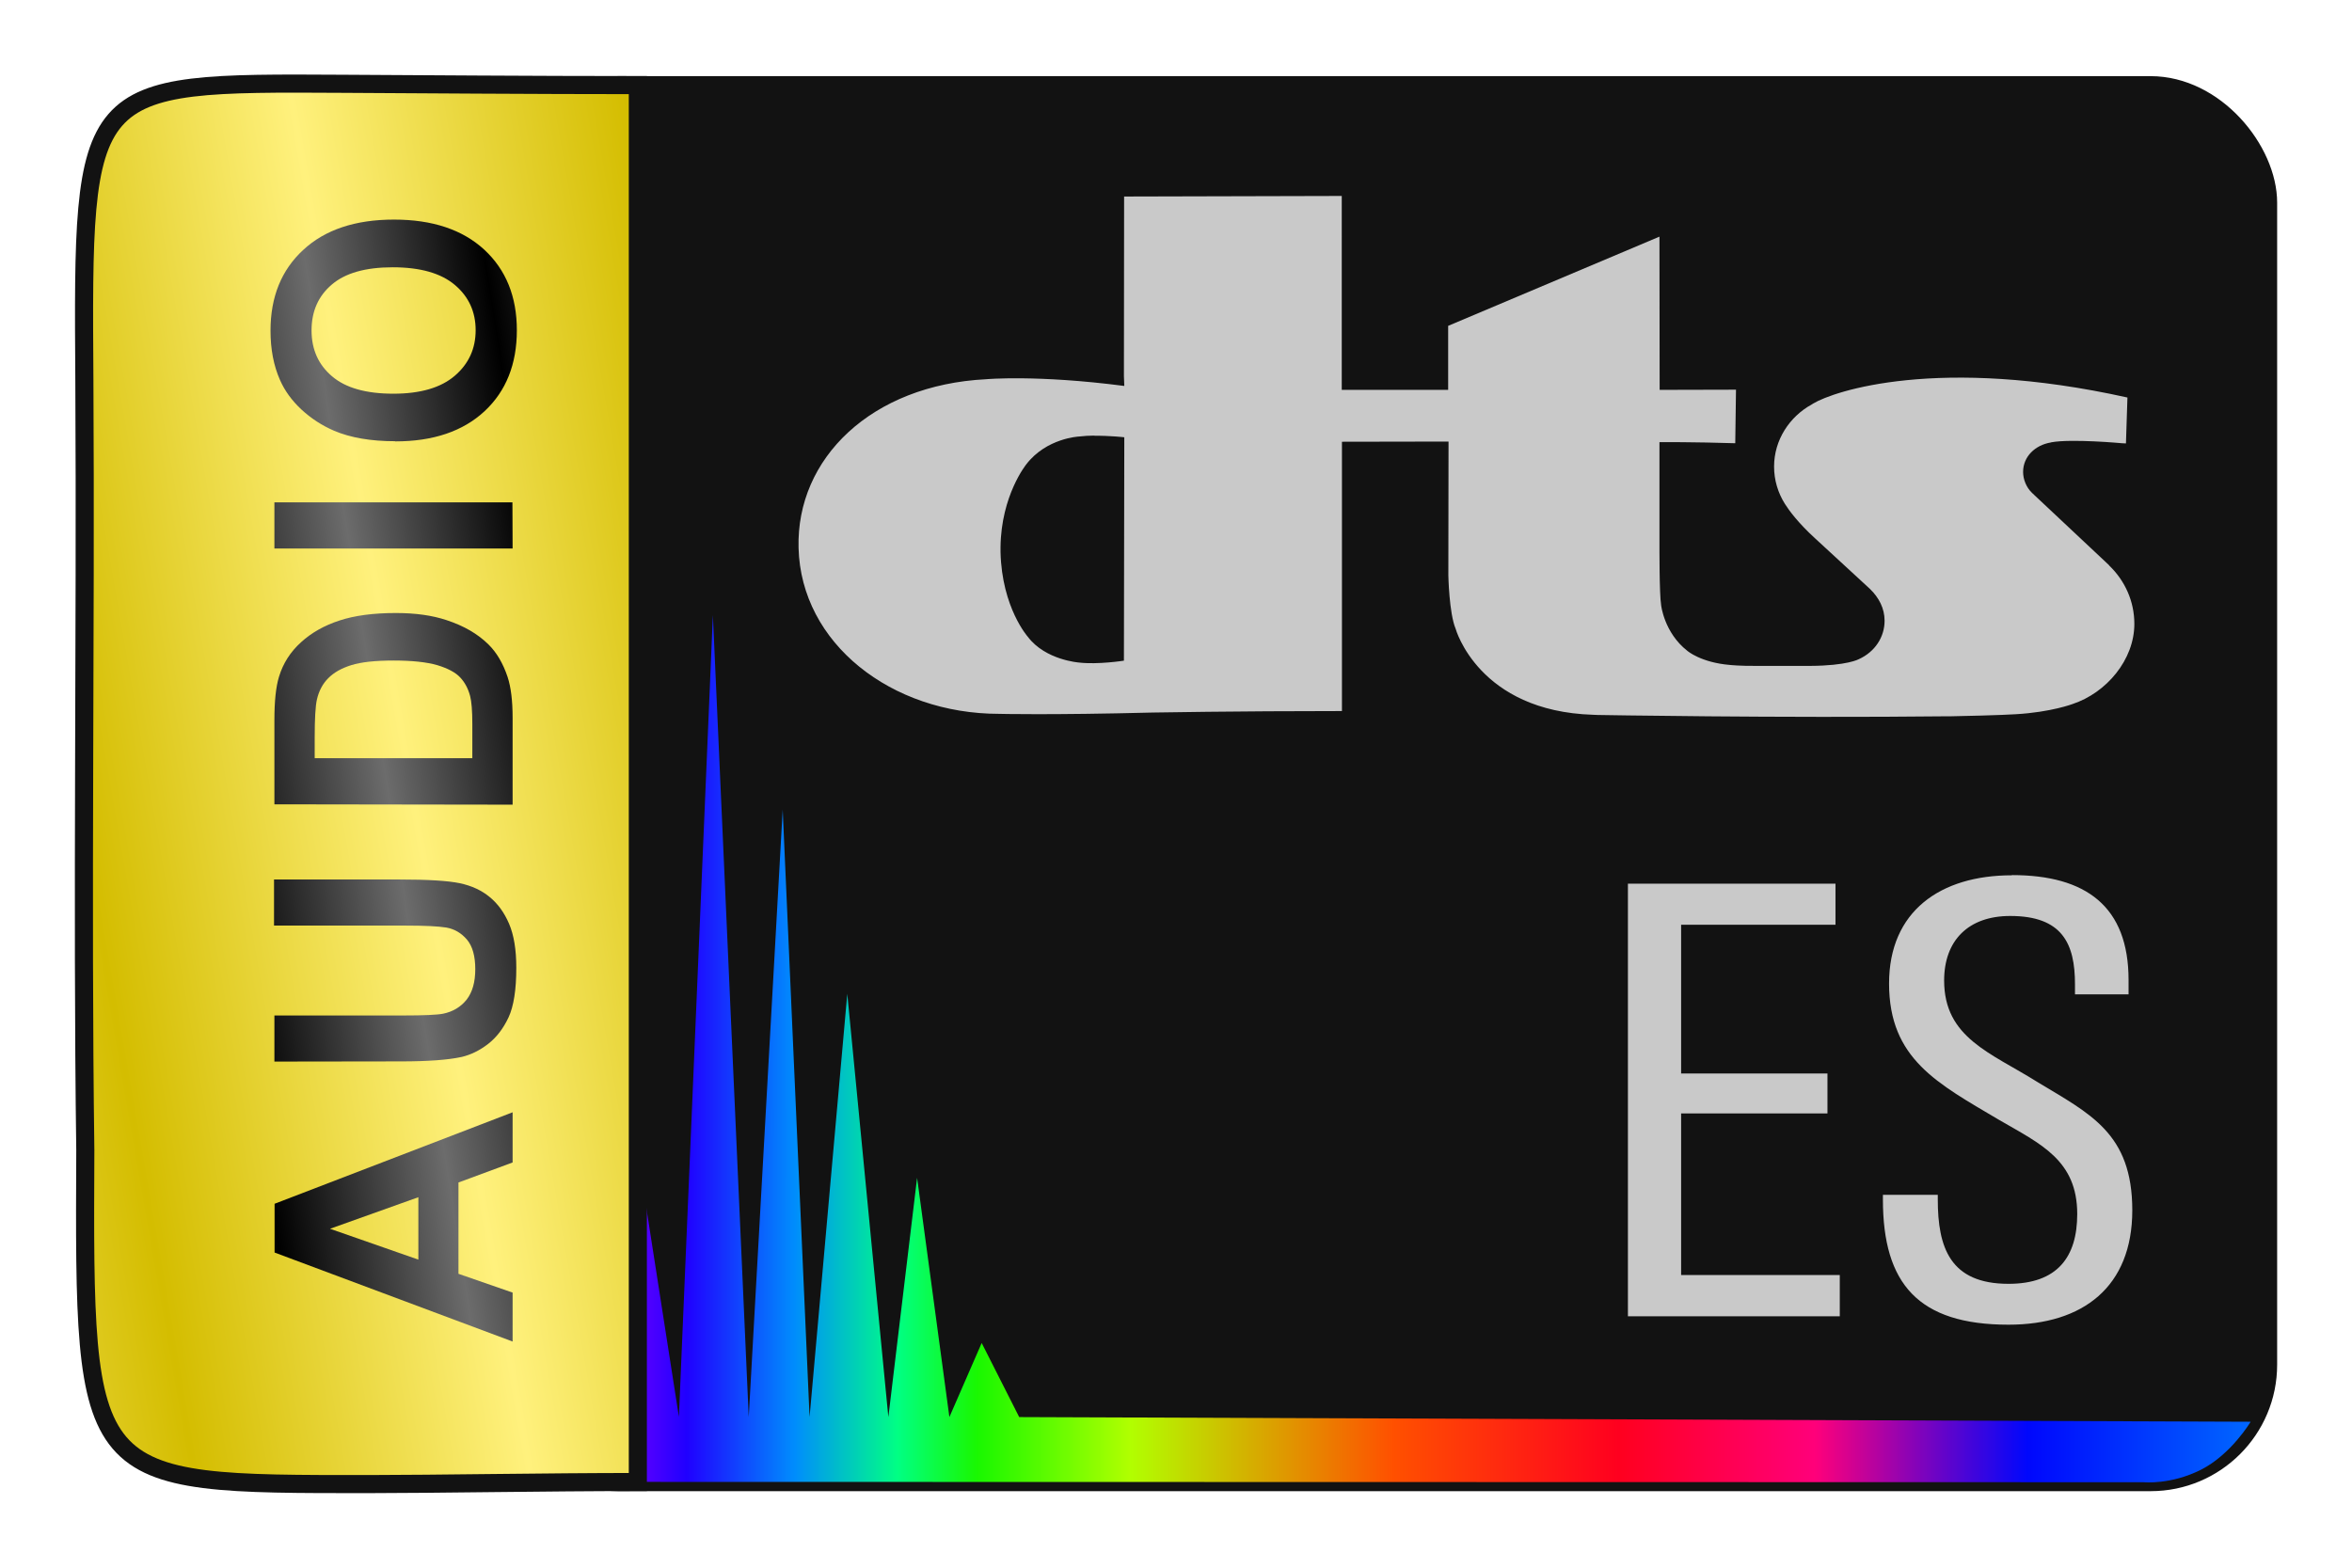 <svg viewBox="0 0 126 84" xmlns="http://www.w3.org/2000/svg"><linearGradient id="a" gradientUnits="userSpaceOnUse" spreadMethod="reflect" x1="-54.91" x2="-53.48" y1="20.56" y2="30.1"><stop offset="0" stop-color="#6c6c6c"/><stop offset="1"/></linearGradient><linearGradient id="b" gradientTransform="matrix(0 -.2 .21 0 -21.79 93.04)" gradientUnits="userSpaceOnUse" x1="67.11" x2="67.11" y1="259.37" y2="735.14"><stop offset="0" stop-color="#7e00ff"/><stop offset=".041" stop-color="#2000ff"/><stop offset=".099" stop-color="#008eff" stop-opacity=".99"/><stop offset=".154" stop-color="#00ff84"/><stop offset=".197" stop-color="#1aff00" stop-opacity=".97"/><stop offset=".279" stop-color="#b1ff00"/><stop offset=".42" stop-color="#ff5000"/><stop offset=".541" stop-color="#ff001f"/><stop offset=".646" stop-color="#ff007a"/><stop offset=".76" stop-color="#0007ff" stop-opacity=".99"/><stop offset=".881" stop-color="#0068ff"/><stop offset="1" stop-opacity=".99"/></linearGradient><filter id="c" color-interpolation-filters="sRGB" height="1" width="1" x="0" y="0"><feGaussianBlur stdDeviation=".002"/></filter><linearGradient id="d" gradientTransform="matrix(.99 0 0 .95 .36 1.93)" gradientUnits="userSpaceOnUse" spreadMethod="reflect" x1="3.66" x2="21.33" y1="42.02" y2="39.08"><stop offset="0" stop-color="#d4bd00"/><stop offset="1" stop-color="#fff17d"/></linearGradient><rect fill="#121212" height="75.14" ry="6.44" stroke="#121212" stroke-linecap="round" stroke-linejoin="round" stroke-width=".68" width="94.98" x="26.67" y="4.42"/><path d="m38.19 32.96-1.82 42.96-2.4-15.4-1.54 15.4-1.92-27.06-1.85 27.06c-.31-1.47-.92-3.96-.92-3.96l.03 7.44 87.06.02s1.46.15 3.08-.67 2.66-2.57 2.66-2.57l-65.97-.25-2.01-3.97-1.73 3.97-1.73-12.82-1.54 12.82-2.2-22.68-2.02 22.68-1.44-32.55-1.82 32.55z" fill="url(#b)" stroke-width=".97"/><path d="m34.12 4.56c-5.36 0-12.01-.05-15.75-.07-13.94-.08-13.96-.08-13.85 15.96.08 13.76-.13 27.73.05 41.18-.08 17.95-.12 17.9 15.26 17.89 3.36 0 9.58-.11 14.28-.11h.06v-74.85z" fill="url(#d)" stroke="#121212" stroke-width=".97"/><g fill="url(#a)" filter="url(#c)" stroke-width="0" transform="matrix(0 -.95 .99 0 1.85 -.66)"><path d="m-63.43 25.87h-2.83l-1.13-2.93h-5.15l-1.06 2.93h-2.76l5.02-12.88h2.75zm-4.79-5.1-1.78-4.78-1.74 4.78z"/><path d="m-60.57 12.98h2.6v6.98q0 1.66.1 2.15.17.79.79 1.27.63.47 1.72.47 1.11 0 1.67-.45.56-.46.68-1.12.11-.66.11-2.19v-7.13h2.6v6.77q0 2.32-.21 3.28-.21.96-.78 1.62-.56.66-1.51 1.05-.95.39-2.48.39-1.85 0-2.8-.42-.95-.43-1.5-1.11-.55-.69-.73-1.43-.25-1.11-.25-3.27z"/><path d="m-46.06 12.98h4.75q1.61 0 2.45.25 1.13.33 1.94 1.19.81.85 1.23 2.09.42 1.23.42 3.04 0 1.59-.4 2.74-.48 1.41-1.38 2.28-.68.66-1.83 1.03-.86.27-2.3.27h-4.9zm2.6 2.18v8.53h1.94q1.09 0 1.57-.12.63-.16 1.05-.54.42-.38.69-1.24.26-.87.26-2.36 0-1.49-.26-2.29-.26-.8-.74-1.25-.47-.45-1.2-.61-.54-.12-2.14-.12z"/><path d="m-31.63 25.87v-12.89h2.6v12.88z"/><path d="m-25.58 19.51q0-1.97.59-3.3.44-.98 1.2-1.77.76-.78 1.67-1.16 1.2-.51 2.78-.51 2.85 0 4.55 1.77 1.71 1.77 1.71 4.91 0 3.12-1.7 4.89-1.7 1.76-4.54 1.76-2.87 0-4.57-1.75-1.7-1.76-1.7-4.83zm2.68-.09q0 2.19 1.01 3.32 1.01 1.13 2.57 1.13 1.56 0 2.55-1.12 1-1.13 1-3.37 0-2.21-.98-3.3-.97-1.09-2.58-1.09-1.61 0-2.59 1.11-.98 1.1-.98 3.32z"/></g><path d="m71.88 10.5-11.66.03-.01 9.63.02.52c-4.69-.61-7.4-.36-7.4-.36-6.15.31-10.18 4.24-10.05 9.04.13 5.12 4.97 8.89 10.75 8.89 0 0 2.71.07 8.22-.07 0 0 4.44-.08 10.14-.08v-14.43l5.71-.01-.01 7.17s.04 2.03.39 2.86c0 0 1.22 4.42 7.37 4.61l.24.01s9.59.17 18.81.07h.14c2.56-.05 3.45-.11 3.45-.11 1.9-.11 3.05-.55 3.05-.55 1.8-.6 3.3-2.36 3.3-4.29 0-1.22-.51-2.32-1.34-3.12l-.03-.04-4.07-3.82-.06-.06c-.28-.27-.46-.7-.46-1.1 0-.83.65-1.44 1.48-1.58l.03-.01c1.09-.2 3.79.05 3.79.05l.21.01.08-2.46c-10.13-2.25-15.74-.34-16.83.32l-.08.05c-1.2.66-2.02 1.91-2.02 3.33 0 .73.21 1.41.58 2l.02.03c.19.3.67.97 1.59 1.81l2.94 2.71.02.02c.46.45.77 1.02.77 1.69 0 .88-.52 1.67-1.38 2.06 0 0-.61.35-2.62.36h-2.78c-.98.01-1.5-.05-1.5-.05-1.57-.13-2.29-.76-2.29-.76-1.24-.97-1.4-2.44-1.4-2.44-.1-.61-.09-3.14-.09-3.4v-5.34s1.85-.01 4.06.06l.04-2.87-4.09.01-.01-8.21-11.32 4.78v3.43h-5.7zm35.9 36.4c-3.84 0-6.58 1.93-6.58 5.8 0 4.05 2.61 5.36 5.9 7.31 2.22 1.29 4.18 2.15 4.18 5.04 0 2.31-1.07 3.74-3.68 3.74-3.13 0-3.79-1.94-3.79-4.52v-.25h-2.94v.25c0 4.52 1.9 6.71 6.73 6.71 3.99 0 6.63-2.03 6.63-6.13 0-4.14-2.27-5.17-5.11-6.89-2.47-1.55-4.97-2.35-4.97-5.42 0-2.15 1.3-3.46 3.54-3.46 2.79 0 3.47 1.48 3.47 3.66v.54h2.87v-.77c0-3.94-2.28-5.62-6.24-5.62zm-20.57.45v23.18h11.35v-2.21h-8.5v-8.66h7.84v-2.14h-7.84v-7.97h8.27v-2.2zm-28.58-24c.83-.01 1.6.08 1.6.08l-.02 11.97s-1.4.22-2.41.1c0 0-1.79-.13-2.73-1.37 0 0-1.4-1.56-1.47-4.55v-.26c.03-2.78 1.38-4.44 1.38-4.44 1.08-1.41 2.82-1.49 2.82-1.49.27-.03.55-.05.83-.05z" fill="#c9c9c9" stroke-width=".12"/></svg>